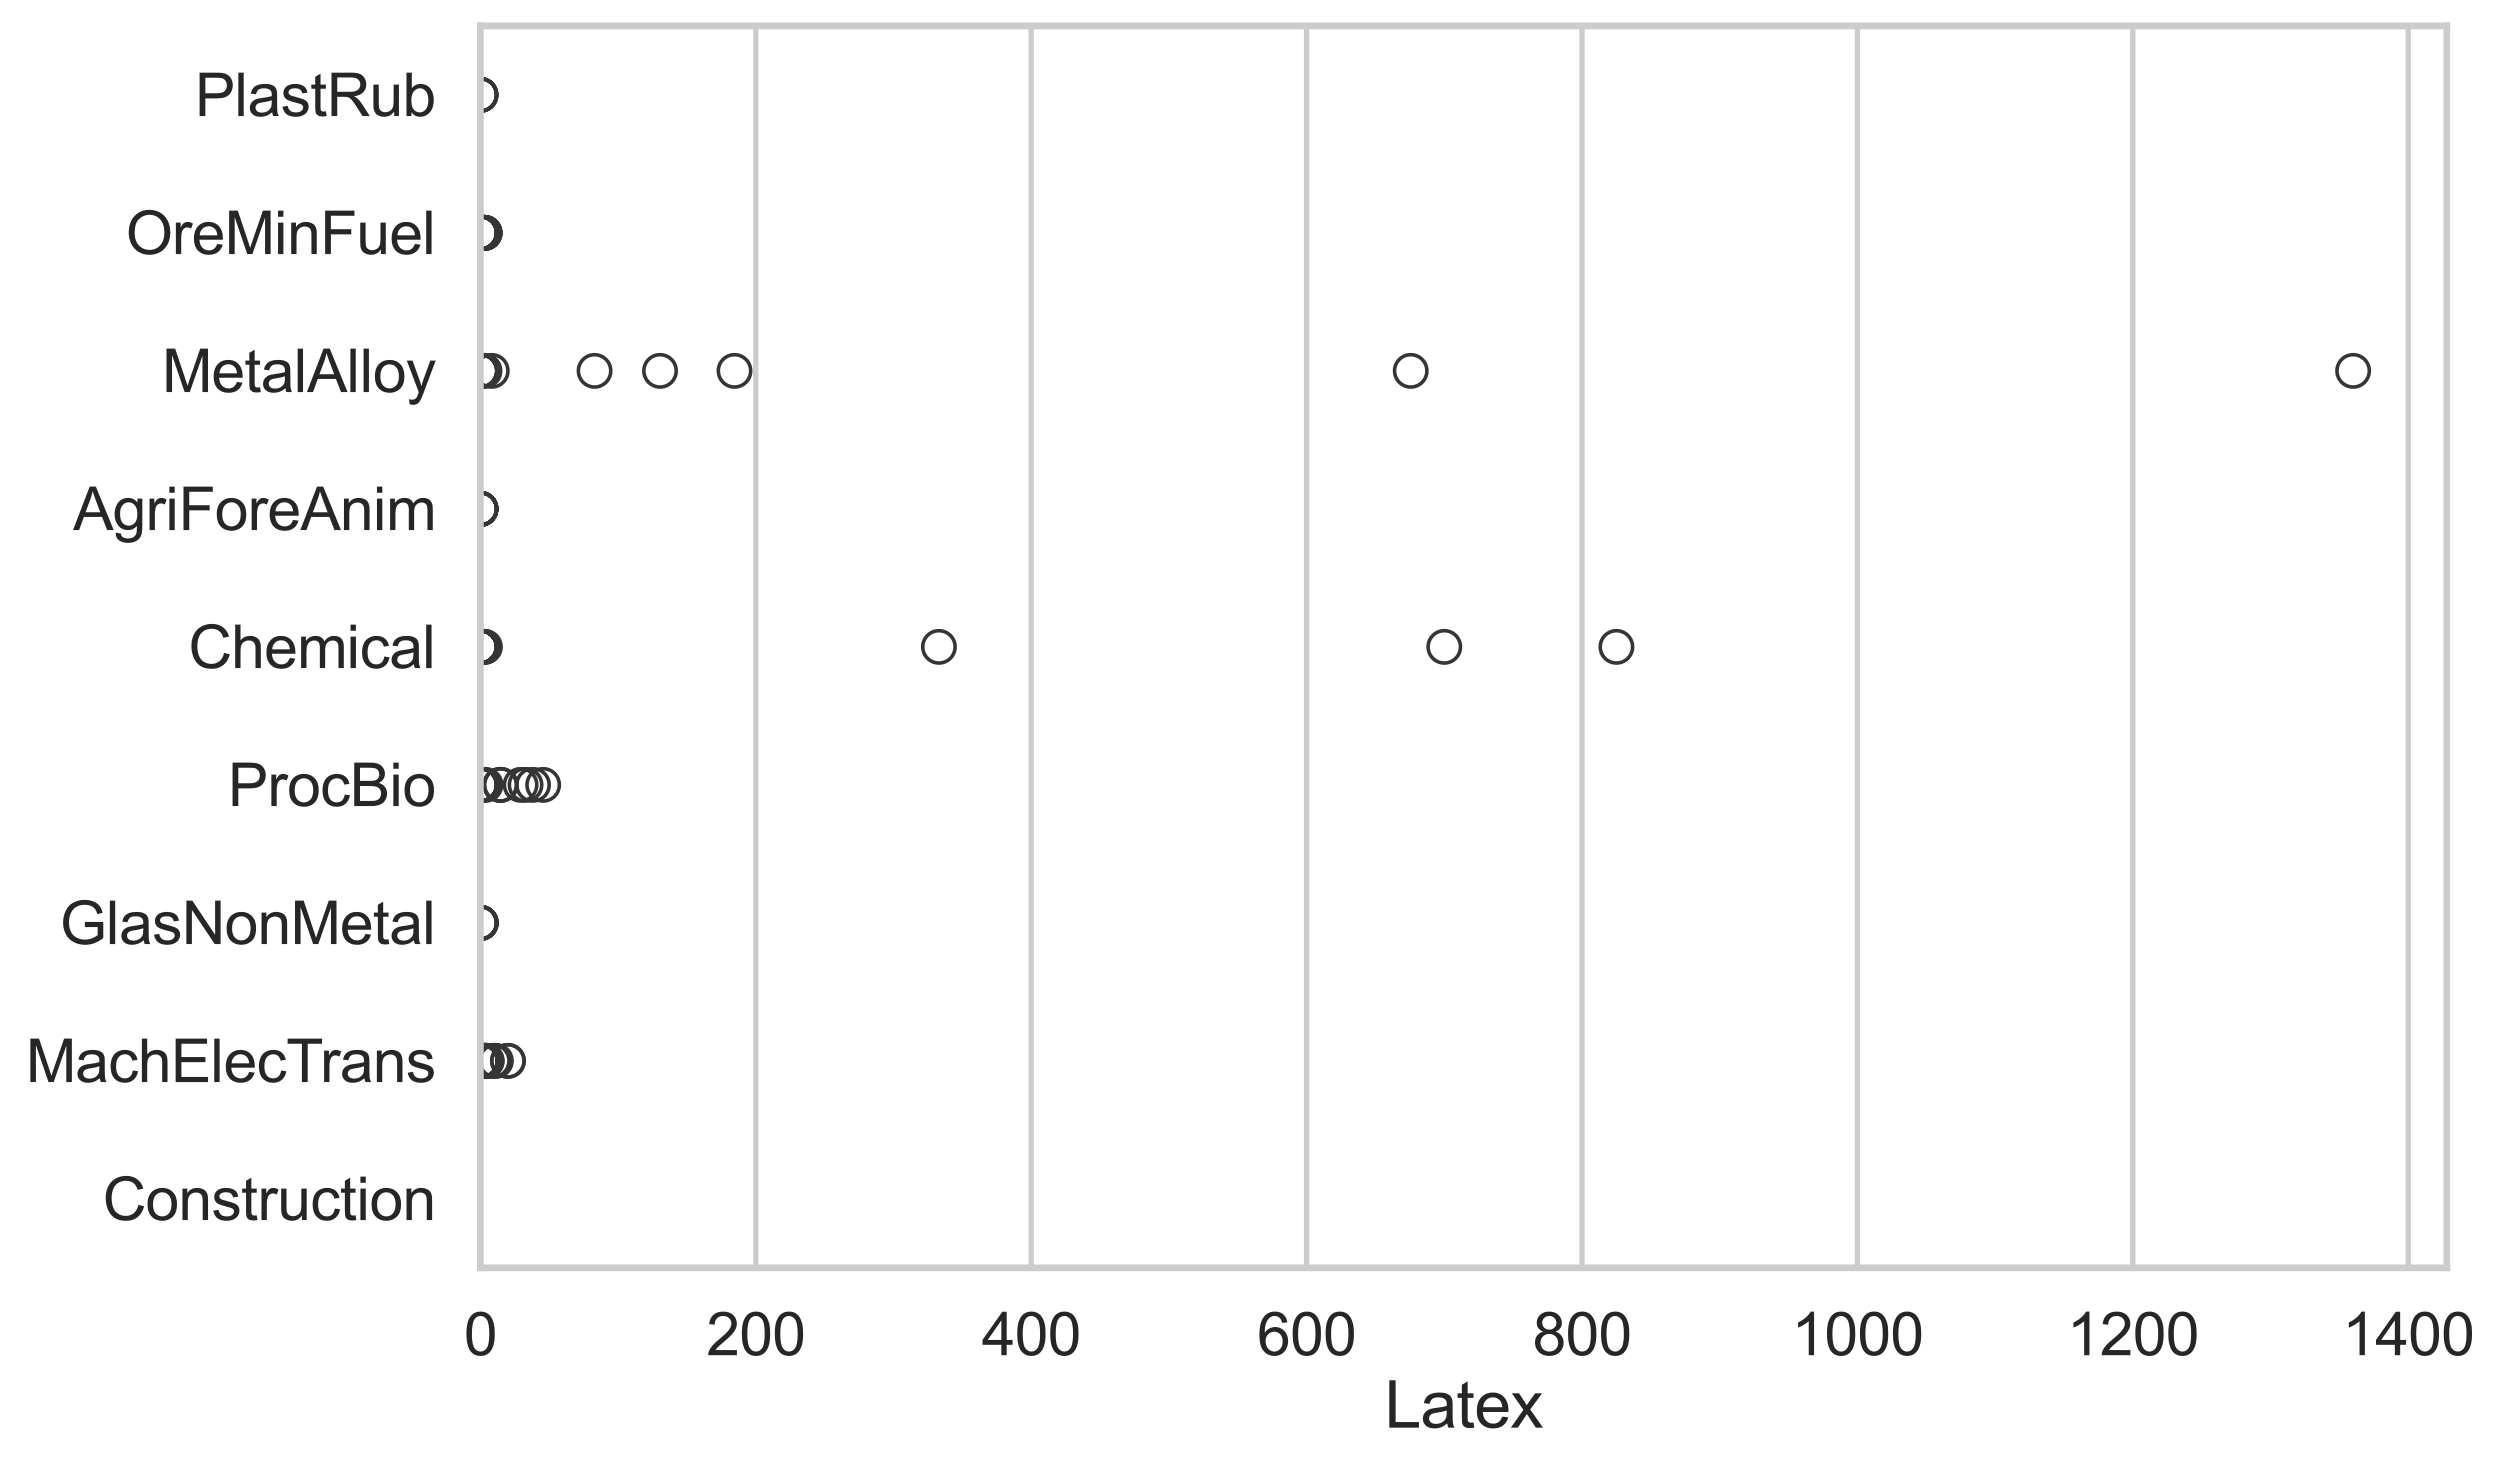 <?xml version="1.0" encoding="utf-8" standalone="no"?>
<!DOCTYPE svg PUBLIC "-//W3C//DTD SVG 1.1//EN"
  "http://www.w3.org/Graphics/SVG/1.1/DTD/svg11.dtd">
<svg xmlns:xlink="http://www.w3.org/1999/xlink" width="695.779pt" height="408.111pt" viewBox="0 0 695.779 408.111" xmlns="http://www.w3.org/2000/svg" version="1.1">
 <defs>
  <style type="text/css">*{stroke-linejoin: round; stroke-linecap: butt}</style>
 </defs>
 <g id="figure_1">
  <g id="patch_1">
   <path d="M 0 408.111 
L 695.779 408.111 
L 695.779 0 
L 0 0 
z
" style="fill: #ffffff"/>
  </g>
  <g id="axes_1">
   <g id="patch_2">
    <path d="M 133.697 352.86 
L 680.966 352.86 
L 680.966 7.2 
L 133.697 7.2 
z
" style="fill: #ffffff"/>
   </g>
   <g id="matplotlib.axis_1">
    <g id="xtick_1">
     <g id="line2d_1">
      <path d="M 133.697 352.86 
L 133.697 7.2 
" clip-path="url(#pb5e78b8612)" style="fill: none; stroke: #cccccc; stroke-width: 1.5; stroke-linecap: round"/>
     </g>
     <g id="text_1">
      <!-- 0 -->
      <g style="fill: #262626" transform="translate(129.109 377.17) scale(0.165 -0.165)">
       <defs>
        <path id="ArialMT-30" d="M 266 2259 
Q 266 3072 433 3567 
Q 600 4063 929 4331 
Q 1259 4600 1759 4600 
Q 2128 4600 2406 4451 
Q 2684 4303 2865 4023 
Q 3047 3744 3150 3342 
Q 3253 2941 3253 2259 
Q 3253 1453 3087 958 
Q 2922 463 2592 192 
Q 2263 -78 1759 -78 
Q 1097 -78 719 397 
Q 266 969 266 2259 
z
M 844 2259 
Q 844 1131 1108 757 
Q 1372 384 1759 384 
Q 2147 384 2411 759 
Q 2675 1134 2675 2259 
Q 2675 3391 2411 3762 
Q 2147 4134 1753 4134 
Q 1366 4134 1134 3806 
Q 844 3388 844 2259 
z
" transform="scale(0.016)"/>
       </defs>
       <use xlink:href="#ArialMT-30"/>
      </g>
     </g>
    </g>
    <g id="xtick_2">
     <g id="line2d_2">
      <path d="M 210.344 352.86 
L 210.344 7.2 
" clip-path="url(#pb5e78b8612)" style="fill: none; stroke: #cccccc; stroke-width: 1.5; stroke-linecap: round"/>
     </g>
     <g id="text_2">
      <!-- 200 -->
      <g style="fill: #262626" transform="translate(196.581 377.17) scale(0.165 -0.165)">
       <defs>
        <path id="ArialMT-32" d="M 3222 541 
L 3222 0 
L 194 0 
Q 188 203 259 391 
Q 375 700 629 1000 
Q 884 1300 1366 1694 
Q 2113 2306 2375 2664 
Q 2638 3022 2638 3341 
Q 2638 3675 2398 3904 
Q 2159 4134 1775 4134 
Q 1369 4134 1125 3890 
Q 881 3647 878 3216 
L 300 3275 
Q 359 3922 746 4261 
Q 1134 4600 1788 4600 
Q 2447 4600 2831 4234 
Q 3216 3869 3216 3328 
Q 3216 3053 3103 2787 
Q 2991 2522 2730 2228 
Q 2469 1934 1863 1422 
Q 1356 997 1212 845 
Q 1069 694 975 541 
L 3222 541 
z
" transform="scale(0.016)"/>
       </defs>
       <use xlink:href="#ArialMT-32"/>
       <use xlink:href="#ArialMT-30" transform="translate(55.615 0)"/>
       <use xlink:href="#ArialMT-30" transform="translate(111.23 0)"/>
      </g>
     </g>
    </g>
    <g id="xtick_3">
     <g id="line2d_3">
      <path d="M 286.991 352.86 
L 286.991 7.2 
" clip-path="url(#pb5e78b8612)" style="fill: none; stroke: #cccccc; stroke-width: 1.5; stroke-linecap: round"/>
     </g>
     <g id="text_3">
      <!-- 400 -->
      <g style="fill: #262626" transform="translate(273.228 377.17) scale(0.165 -0.165)">
       <defs>
        <path id="ArialMT-34" d="M 2069 0 
L 2069 1097 
L 81 1097 
L 81 1613 
L 2172 4581 
L 2631 4581 
L 2631 1613 
L 3250 1613 
L 3250 1097 
L 2631 1097 
L 2631 0 
L 2069 0 
z
M 2069 1613 
L 2069 3678 
L 634 1613 
L 2069 1613 
z
" transform="scale(0.016)"/>
       </defs>
       <use xlink:href="#ArialMT-34"/>
       <use xlink:href="#ArialMT-30" transform="translate(55.615 0)"/>
       <use xlink:href="#ArialMT-30" transform="translate(111.23 0)"/>
      </g>
     </g>
    </g>
    <g id="xtick_4">
     <g id="line2d_4">
      <path d="M 363.639 352.86 
L 363.639 7.2 
" clip-path="url(#pb5e78b8612)" style="fill: none; stroke: #cccccc; stroke-width: 1.5; stroke-linecap: round"/>
     </g>
     <g id="text_4">
      <!-- 600 -->
      <g style="fill: #262626" transform="translate(349.875 377.17) scale(0.165 -0.165)">
       <defs>
        <path id="ArialMT-36" d="M 3184 3459 
L 2625 3416 
Q 2550 3747 2413 3897 
Q 2184 4138 1850 4138 
Q 1581 4138 1378 3988 
Q 1113 3794 959 3422 
Q 806 3050 800 2363 
Q 1003 2672 1297 2822 
Q 1591 2972 1913 2972 
Q 2475 2972 2870 2558 
Q 3266 2144 3266 1488 
Q 3266 1056 3080 686 
Q 2894 316 2569 119 
Q 2244 -78 1831 -78 
Q 1128 -78 684 439 
Q 241 956 241 2144 
Q 241 3472 731 4075 
Q 1159 4600 1884 4600 
Q 2425 4600 2770 4297 
Q 3116 3994 3184 3459 
z
M 888 1484 
Q 888 1194 1011 928 
Q 1134 663 1356 523 
Q 1578 384 1822 384 
Q 2178 384 2434 671 
Q 2691 959 2691 1453 
Q 2691 1928 2437 2201 
Q 2184 2475 1800 2475 
Q 1419 2475 1153 2201 
Q 888 1928 888 1484 
z
" transform="scale(0.016)"/>
       </defs>
       <use xlink:href="#ArialMT-36"/>
       <use xlink:href="#ArialMT-30" transform="translate(55.615 0)"/>
       <use xlink:href="#ArialMT-30" transform="translate(111.23 0)"/>
      </g>
     </g>
    </g>
    <g id="xtick_5">
     <g id="line2d_5">
      <path d="M 440.286 352.86 
L 440.286 7.2 
" clip-path="url(#pb5e78b8612)" style="fill: none; stroke: #cccccc; stroke-width: 1.5; stroke-linecap: round"/>
     </g>
     <g id="text_5">
      <!-- 800 -->
      <g style="fill: #262626" transform="translate(426.523 377.17) scale(0.165 -0.165)">
       <defs>
        <path id="ArialMT-38" d="M 1131 2484 
Q 781 2613 612 2850 
Q 444 3088 444 3419 
Q 444 3919 803 4259 
Q 1163 4600 1759 4600 
Q 2359 4600 2725 4251 
Q 3091 3903 3091 3403 
Q 3091 3084 2923 2848 
Q 2756 2613 2416 2484 
Q 2838 2347 3058 2040 
Q 3278 1734 3278 1309 
Q 3278 722 2862 322 
Q 2447 -78 1769 -78 
Q 1091 -78 675 323 
Q 259 725 259 1325 
Q 259 1772 486 2073 
Q 713 2375 1131 2484 
z
M 1019 3438 
Q 1019 3113 1228 2906 
Q 1438 2700 1772 2700 
Q 2097 2700 2305 2904 
Q 2513 3109 2513 3406 
Q 2513 3716 2298 3927 
Q 2084 4138 1766 4138 
Q 1444 4138 1231 3931 
Q 1019 3725 1019 3438 
z
M 838 1322 
Q 838 1081 952 856 
Q 1066 631 1291 507 
Q 1516 384 1775 384 
Q 2178 384 2440 643 
Q 2703 903 2703 1303 
Q 2703 1709 2433 1975 
Q 2163 2241 1756 2241 
Q 1359 2241 1098 1978 
Q 838 1716 838 1322 
z
" transform="scale(0.016)"/>
       </defs>
       <use xlink:href="#ArialMT-38"/>
       <use xlink:href="#ArialMT-30" transform="translate(55.615 0)"/>
       <use xlink:href="#ArialMT-30" transform="translate(111.23 0)"/>
      </g>
     </g>
    </g>
    <g id="xtick_6">
     <g id="line2d_6">
      <path d="M 516.933 352.86 
L 516.933 7.2 
" clip-path="url(#pb5e78b8612)" style="fill: none; stroke: #cccccc; stroke-width: 1.5; stroke-linecap: round"/>
     </g>
     <g id="text_6">
      <!-- 1000 -->
      <g style="fill: #262626" transform="translate(498.582 377.17) scale(0.165 -0.165)">
       <defs>
        <path id="ArialMT-31" d="M 2384 0 
L 1822 0 
L 1822 3584 
Q 1619 3391 1289 3197 
Q 959 3003 697 2906 
L 697 3450 
Q 1169 3672 1522 3987 
Q 1875 4303 2022 4600 
L 2384 4600 
L 2384 0 
z
" transform="scale(0.016)"/>
       </defs>
       <use xlink:href="#ArialMT-31"/>
       <use xlink:href="#ArialMT-30" transform="translate(55.615 0)"/>
       <use xlink:href="#ArialMT-30" transform="translate(111.23 0)"/>
       <use xlink:href="#ArialMT-30" transform="translate(166.846 0)"/>
      </g>
     </g>
    </g>
    <g id="xtick_7">
     <g id="line2d_7">
      <path d="M 593.58 352.86 
L 593.58 7.2 
" clip-path="url(#pb5e78b8612)" style="fill: none; stroke: #cccccc; stroke-width: 1.5; stroke-linecap: round"/>
     </g>
     <g id="text_7">
      <!-- 1200 -->
      <g style="fill: #262626" transform="translate(575.229 377.17) scale(0.165 -0.165)">
       <use xlink:href="#ArialMT-31"/>
       <use xlink:href="#ArialMT-32" transform="translate(55.615 0)"/>
       <use xlink:href="#ArialMT-30" transform="translate(111.23 0)"/>
       <use xlink:href="#ArialMT-30" transform="translate(166.846 0)"/>
      </g>
     </g>
    </g>
    <g id="xtick_8">
     <g id="line2d_8">
      <path d="M 670.228 352.86 
L 670.228 7.2 
" clip-path="url(#pb5e78b8612)" style="fill: none; stroke: #cccccc; stroke-width: 1.5; stroke-linecap: round"/>
     </g>
     <g id="text_8">
      <!-- 1400 -->
      <g style="fill: #262626" transform="translate(651.876 377.17) scale(0.165 -0.165)">
       <use xlink:href="#ArialMT-31"/>
       <use xlink:href="#ArialMT-34" transform="translate(55.615 0)"/>
       <use xlink:href="#ArialMT-30" transform="translate(111.23 0)"/>
       <use xlink:href="#ArialMT-30" transform="translate(166.846 0)"/>
      </g>
     </g>
    </g>
    <g id="text_9">
     <!-- Latex -->
     <g style="fill: #262626" transform="translate(385.317 397.334) scale(0.18 -0.18)">
      <defs>
       <path id="ArialMT-4c" d="M 469 0 
L 469 4581 
L 1075 4581 
L 1075 541 
L 3331 541 
L 3331 0 
L 469 0 
z
" transform="scale(0.016)"/>
       <path id="ArialMT-61" d="M 2588 409 
Q 2275 144 1986 34 
Q 1697 -75 1366 -75 
Q 819 -75 525 192 
Q 231 459 231 875 
Q 231 1119 342 1320 
Q 453 1522 633 1644 
Q 813 1766 1038 1828 
Q 1203 1872 1538 1913 
Q 2219 1994 2541 2106 
Q 2544 2222 2544 2253 
Q 2544 2597 2384 2738 
Q 2169 2928 1744 2928 
Q 1347 2928 1158 2789 
Q 969 2650 878 2297 
L 328 2372 
Q 403 2725 575 2942 
Q 747 3159 1072 3276 
Q 1397 3394 1825 3394 
Q 2250 3394 2515 3294 
Q 2781 3194 2906 3042 
Q 3031 2891 3081 2659 
Q 3109 2516 3109 2141 
L 3109 1391 
Q 3109 606 3145 398 
Q 3181 191 3288 0 
L 2700 0 
Q 2613 175 2588 409 
z
M 2541 1666 
Q 2234 1541 1622 1453 
Q 1275 1403 1131 1340 
Q 988 1278 909 1158 
Q 831 1038 831 891 
Q 831 666 1001 516 
Q 1172 366 1500 366 
Q 1825 366 2078 508 
Q 2331 650 2450 897 
Q 2541 1088 2541 1459 
L 2541 1666 
z
" transform="scale(0.016)"/>
       <path id="ArialMT-74" d="M 1650 503 
L 1731 6 
Q 1494 -44 1306 -44 
Q 1000 -44 831 53 
Q 663 150 594 308 
Q 525 466 525 972 
L 525 2881 
L 113 2881 
L 113 3319 
L 525 3319 
L 525 4141 
L 1084 4478 
L 1084 3319 
L 1650 3319 
L 1650 2881 
L 1084 2881 
L 1084 941 
Q 1084 700 1114 631 
Q 1144 563 1211 522 
Q 1278 481 1403 481 
Q 1497 481 1650 503 
z
" transform="scale(0.016)"/>
       <path id="ArialMT-65" d="M 2694 1069 
L 3275 997 
Q 3138 488 2766 206 
Q 2394 -75 1816 -75 
Q 1088 -75 661 373 
Q 234 822 234 1631 
Q 234 2469 665 2931 
Q 1097 3394 1784 3394 
Q 2450 3394 2872 2941 
Q 3294 2488 3294 1666 
Q 3294 1616 3291 1516 
L 816 1516 
Q 847 969 1125 678 
Q 1403 388 1819 388 
Q 2128 388 2347 550 
Q 2566 713 2694 1069 
z
M 847 1978 
L 2700 1978 
Q 2663 2397 2488 2606 
Q 2219 2931 1791 2931 
Q 1403 2931 1139 2672 
Q 875 2413 847 1978 
z
" transform="scale(0.016)"/>
       <path id="ArialMT-78" d="M 47 0 
L 1259 1725 
L 138 3319 
L 841 3319 
L 1350 2541 
Q 1494 2319 1581 2169 
Q 1719 2375 1834 2534 
L 2394 3319 
L 3066 3319 
L 1919 1756 
L 3153 0 
L 2463 0 
L 1781 1031 
L 1600 1309 
L 728 0 
L 47 0 
z
" transform="scale(0.016)"/>
      </defs>
      <use xlink:href="#ArialMT-4c"/>
      <use xlink:href="#ArialMT-61" transform="translate(55.615 0)"/>
      <use xlink:href="#ArialMT-74" transform="translate(111.23 0)"/>
      <use xlink:href="#ArialMT-65" transform="translate(139.014 0)"/>
      <use xlink:href="#ArialMT-78" transform="translate(194.629 0)"/>
     </g>
    </g>
   </g>
   <g id="matplotlib.axis_2">
    <g id="ytick_1">
     <g id="text_10">
      <!-- PlastRub -->
      <g style="fill: #262626" transform="translate(54.248 32.309) scale(0.165 -0.165)">
       <defs>
        <path id="ArialMT-50" d="M 494 0 
L 494 4581 
L 2222 4581 
Q 2678 4581 2919 4538 
Q 3256 4481 3484 4323 
Q 3713 4166 3852 3881 
Q 3991 3597 3991 3256 
Q 3991 2672 3619 2267 
Q 3247 1863 2275 1863 
L 1100 1863 
L 1100 0 
L 494 0 
z
M 1100 2403 
L 2284 2403 
Q 2872 2403 3119 2622 
Q 3366 2841 3366 3238 
Q 3366 3525 3220 3729 
Q 3075 3934 2838 4000 
Q 2684 4041 2272 4041 
L 1100 4041 
L 1100 2403 
z
" transform="scale(0.016)"/>
        <path id="ArialMT-6c" d="M 409 0 
L 409 4581 
L 972 4581 
L 972 0 
L 409 0 
z
" transform="scale(0.016)"/>
        <path id="ArialMT-73" d="M 197 991 
L 753 1078 
Q 800 744 1014 566 
Q 1228 388 1613 388 
Q 2000 388 2187 545 
Q 2375 703 2375 916 
Q 2375 1106 2209 1216 
Q 2094 1291 1634 1406 
Q 1016 1563 777 1677 
Q 538 1791 414 1992 
Q 291 2194 291 2438 
Q 291 2659 392 2848 
Q 494 3038 669 3163 
Q 800 3259 1026 3326 
Q 1253 3394 1513 3394 
Q 1903 3394 2198 3281 
Q 2494 3169 2634 2976 
Q 2775 2784 2828 2463 
L 2278 2388 
Q 2241 2644 2061 2787 
Q 1881 2931 1553 2931 
Q 1166 2931 1000 2803 
Q 834 2675 834 2503 
Q 834 2394 903 2306 
Q 972 2216 1119 2156 
Q 1203 2125 1616 2013 
Q 2213 1853 2448 1751 
Q 2684 1650 2818 1456 
Q 2953 1263 2953 975 
Q 2953 694 2789 445 
Q 2625 197 2315 61 
Q 2006 -75 1616 -75 
Q 969 -75 630 194 
Q 291 463 197 991 
z
" transform="scale(0.016)"/>
        <path id="ArialMT-52" d="M 503 0 
L 503 4581 
L 2534 4581 
Q 3147 4581 3465 4457 
Q 3784 4334 3975 4021 
Q 4166 3709 4166 3331 
Q 4166 2844 3850 2509 
Q 3534 2175 2875 2084 
Q 3116 1969 3241 1856 
Q 3506 1613 3744 1247 
L 4541 0 
L 3778 0 
L 3172 953 
Q 2906 1366 2734 1584 
Q 2563 1803 2427 1890 
Q 2291 1978 2150 2013 
Q 2047 2034 1813 2034 
L 1109 2034 
L 1109 0 
L 503 0 
z
M 1109 2559 
L 2413 2559 
Q 2828 2559 3062 2645 
Q 3297 2731 3419 2920 
Q 3541 3109 3541 3331 
Q 3541 3656 3305 3865 
Q 3069 4075 2559 4075 
L 1109 4075 
L 1109 2559 
z
" transform="scale(0.016)"/>
        <path id="ArialMT-75" d="M 2597 0 
L 2597 488 
Q 2209 -75 1544 -75 
Q 1250 -75 995 37 
Q 741 150 617 320 
Q 494 491 444 738 
Q 409 903 409 1263 
L 409 3319 
L 972 3319 
L 972 1478 
Q 972 1038 1006 884 
Q 1059 663 1231 536 
Q 1403 409 1656 409 
Q 1909 409 2131 539 
Q 2353 669 2445 892 
Q 2538 1116 2538 1541 
L 2538 3319 
L 3100 3319 
L 3100 0 
L 2597 0 
z
" transform="scale(0.016)"/>
        <path id="ArialMT-62" d="M 941 0 
L 419 0 
L 419 4581 
L 981 4581 
L 981 2947 
Q 1338 3394 1891 3394 
Q 2197 3394 2470 3270 
Q 2744 3147 2920 2923 
Q 3097 2700 3197 2384 
Q 3297 2069 3297 1709 
Q 3297 856 2875 390 
Q 2453 -75 1863 -75 
Q 1275 -75 941 416 
L 941 0 
z
M 934 1684 
Q 934 1088 1097 822 
Q 1363 388 1816 388 
Q 2184 388 2453 708 
Q 2722 1028 2722 1663 
Q 2722 2313 2464 2622 
Q 2206 2931 1841 2931 
Q 1472 2931 1203 2611 
Q 934 2291 934 1684 
z
" transform="scale(0.016)"/>
       </defs>
       <use xlink:href="#ArialMT-50"/>
       <use xlink:href="#ArialMT-6c" transform="translate(66.699 0)"/>
       <use xlink:href="#ArialMT-61" transform="translate(88.916 0)"/>
       <use xlink:href="#ArialMT-73" transform="translate(144.531 0)"/>
       <use xlink:href="#ArialMT-74" transform="translate(194.531 0)"/>
       <use xlink:href="#ArialMT-52" transform="translate(222.314 0)"/>
       <use xlink:href="#ArialMT-75" transform="translate(294.531 0)"/>
       <use xlink:href="#ArialMT-62" transform="translate(350.146 0)"/>
      </g>
     </g>
    </g>
    <g id="ytick_2">
     <g id="text_11">
      <!-- OreMinFuel -->
      <g style="fill: #262626" transform="translate(35.013 70.715) scale(0.165 -0.165)">
       <defs>
        <path id="ArialMT-4f" d="M 309 2231 
Q 309 3372 921 4017 
Q 1534 4663 2503 4663 
Q 3138 4663 3647 4359 
Q 4156 4056 4423 3514 
Q 4691 2972 4691 2284 
Q 4691 1588 4409 1038 
Q 4128 488 3612 205 
Q 3097 -78 2500 -78 
Q 1853 -78 1343 234 
Q 834 547 571 1087 
Q 309 1628 309 2231 
z
M 934 2222 
Q 934 1394 1379 917 
Q 1825 441 2497 441 
Q 3181 441 3623 922 
Q 4066 1403 4066 2288 
Q 4066 2847 3877 3264 
Q 3688 3681 3323 3911 
Q 2959 4141 2506 4141 
Q 1863 4141 1398 3698 
Q 934 3256 934 2222 
z
" transform="scale(0.016)"/>
        <path id="ArialMT-72" d="M 416 0 
L 416 3319 
L 922 3319 
L 922 2816 
Q 1116 3169 1280 3281 
Q 1444 3394 1641 3394 
Q 1925 3394 2219 3213 
L 2025 2691 
Q 1819 2813 1613 2813 
Q 1428 2813 1281 2702 
Q 1134 2591 1072 2394 
Q 978 2094 978 1738 
L 978 0 
L 416 0 
z
" transform="scale(0.016)"/>
        <path id="ArialMT-4d" d="M 475 0 
L 475 4581 
L 1388 4581 
L 2472 1338 
Q 2622 884 2691 659 
Q 2769 909 2934 1394 
L 4031 4581 
L 4847 4581 
L 4847 0 
L 4263 0 
L 4263 3834 
L 2931 0 
L 2384 0 
L 1059 3900 
L 1059 0 
L 475 0 
z
" transform="scale(0.016)"/>
        <path id="ArialMT-69" d="M 425 3934 
L 425 4581 
L 988 4581 
L 988 3934 
L 425 3934 
z
M 425 0 
L 425 3319 
L 988 3319 
L 988 0 
L 425 0 
z
" transform="scale(0.016)"/>
        <path id="ArialMT-6e" d="M 422 0 
L 422 3319 
L 928 3319 
L 928 2847 
Q 1294 3394 1984 3394 
Q 2284 3394 2536 3286 
Q 2788 3178 2913 3003 
Q 3038 2828 3088 2588 
Q 3119 2431 3119 2041 
L 3119 0 
L 2556 0 
L 2556 2019 
Q 2556 2363 2490 2533 
Q 2425 2703 2258 2804 
Q 2091 2906 1866 2906 
Q 1506 2906 1245 2678 
Q 984 2450 984 1813 
L 984 0 
L 422 0 
z
" transform="scale(0.016)"/>
        <path id="ArialMT-46" d="M 525 0 
L 525 4581 
L 3616 4581 
L 3616 4041 
L 1131 4041 
L 1131 2622 
L 3281 2622 
L 3281 2081 
L 1131 2081 
L 1131 0 
L 525 0 
z
" transform="scale(0.016)"/>
       </defs>
       <use xlink:href="#ArialMT-4f"/>
       <use xlink:href="#ArialMT-72" transform="translate(77.783 0)"/>
       <use xlink:href="#ArialMT-65" transform="translate(111.084 0)"/>
       <use xlink:href="#ArialMT-4d" transform="translate(166.699 0)"/>
       <use xlink:href="#ArialMT-69" transform="translate(250 0)"/>
       <use xlink:href="#ArialMT-6e" transform="translate(272.217 0)"/>
       <use xlink:href="#ArialMT-46" transform="translate(327.832 0)"/>
       <use xlink:href="#ArialMT-75" transform="translate(388.916 0)"/>
       <use xlink:href="#ArialMT-65" transform="translate(444.531 0)"/>
       <use xlink:href="#ArialMT-6c" transform="translate(500.146 0)"/>
      </g>
     </g>
    </g>
    <g id="ytick_3">
     <g id="text_12">
      <!-- MetalAlloy -->
      <g style="fill: #262626" transform="translate(45.088 109.122) scale(0.165 -0.165)">
       <defs>
        <path id="ArialMT-41" d="M -9 0 
L 1750 4581 
L 2403 4581 
L 4278 0 
L 3588 0 
L 3053 1388 
L 1138 1388 
L 634 0 
L -9 0 
z
M 1313 1881 
L 2866 1881 
L 2388 3150 
Q 2169 3728 2063 4100 
Q 1975 3659 1816 3225 
L 1313 1881 
z
" transform="scale(0.016)"/>
        <path id="ArialMT-6f" d="M 213 1659 
Q 213 2581 725 3025 
Q 1153 3394 1769 3394 
Q 2453 3394 2887 2945 
Q 3322 2497 3322 1706 
Q 3322 1066 3130 698 
Q 2938 331 2570 128 
Q 2203 -75 1769 -75 
Q 1072 -75 642 372 
Q 213 819 213 1659 
z
M 791 1659 
Q 791 1022 1069 705 
Q 1347 388 1769 388 
Q 2188 388 2466 706 
Q 2744 1025 2744 1678 
Q 2744 2294 2464 2611 
Q 2184 2928 1769 2928 
Q 1347 2928 1069 2612 
Q 791 2297 791 1659 
z
" transform="scale(0.016)"/>
        <path id="ArialMT-79" d="M 397 -1278 
L 334 -750 
Q 519 -800 656 -800 
Q 844 -800 956 -737 
Q 1069 -675 1141 -563 
Q 1194 -478 1313 -144 
Q 1328 -97 1363 -6 
L 103 3319 
L 709 3319 
L 1400 1397 
Q 1534 1031 1641 628 
Q 1738 1016 1872 1384 
L 2581 3319 
L 3144 3319 
L 1881 -56 
Q 1678 -603 1566 -809 
Q 1416 -1088 1222 -1217 
Q 1028 -1347 759 -1347 
Q 597 -1347 397 -1278 
z
" transform="scale(0.016)"/>
       </defs>
       <use xlink:href="#ArialMT-4d"/>
       <use xlink:href="#ArialMT-65" transform="translate(83.301 0)"/>
       <use xlink:href="#ArialMT-74" transform="translate(138.916 0)"/>
       <use xlink:href="#ArialMT-61" transform="translate(166.699 0)"/>
       <use xlink:href="#ArialMT-6c" transform="translate(222.314 0)"/>
       <use xlink:href="#ArialMT-41" transform="translate(244.531 0)"/>
       <use xlink:href="#ArialMT-6c" transform="translate(311.23 0)"/>
       <use xlink:href="#ArialMT-6c" transform="translate(333.447 0)"/>
       <use xlink:href="#ArialMT-6f" transform="translate(355.664 0)"/>
       <use xlink:href="#ArialMT-79" transform="translate(411.279 0)"/>
      </g>
     </g>
    </g>
    <g id="ytick_4">
     <g id="text_13">
      <!-- AgriForeAnim -->
      <g style="fill: #262626" transform="translate(20.341 147.529) scale(0.165 -0.165)">
       <defs>
        <path id="ArialMT-67" d="M 319 -275 
L 866 -356 
Q 900 -609 1056 -725 
Q 1266 -881 1628 -881 
Q 2019 -881 2231 -725 
Q 2444 -569 2519 -288 
Q 2563 -116 2559 434 
Q 2191 0 1641 0 
Q 956 0 581 494 
Q 206 988 206 1678 
Q 206 2153 378 2554 
Q 550 2956 876 3175 
Q 1203 3394 1644 3394 
Q 2231 3394 2613 2919 
L 2613 3319 
L 3131 3319 
L 3131 450 
Q 3131 -325 2973 -648 
Q 2816 -972 2473 -1159 
Q 2131 -1347 1631 -1347 
Q 1038 -1347 672 -1080 
Q 306 -813 319 -275 
z
M 784 1719 
Q 784 1066 1043 766 
Q 1303 466 1694 466 
Q 2081 466 2343 764 
Q 2606 1063 2606 1700 
Q 2606 2309 2336 2618 
Q 2066 2928 1684 2928 
Q 1309 2928 1046 2623 
Q 784 2319 784 1719 
z
" transform="scale(0.016)"/>
        <path id="ArialMT-6d" d="M 422 0 
L 422 3319 
L 925 3319 
L 925 2853 
Q 1081 3097 1340 3245 
Q 1600 3394 1931 3394 
Q 2300 3394 2536 3241 
Q 2772 3088 2869 2813 
Q 3263 3394 3894 3394 
Q 4388 3394 4653 3120 
Q 4919 2847 4919 2278 
L 4919 0 
L 4359 0 
L 4359 2091 
Q 4359 2428 4304 2576 
Q 4250 2725 4106 2815 
Q 3963 2906 3769 2906 
Q 3419 2906 3187 2673 
Q 2956 2441 2956 1928 
L 2956 0 
L 2394 0 
L 2394 2156 
Q 2394 2531 2256 2718 
Q 2119 2906 1806 2906 
Q 1569 2906 1367 2781 
Q 1166 2656 1075 2415 
Q 984 2175 984 1722 
L 984 0 
L 422 0 
z
" transform="scale(0.016)"/>
       </defs>
       <use xlink:href="#ArialMT-41"/>
       <use xlink:href="#ArialMT-67" transform="translate(66.699 0)"/>
       <use xlink:href="#ArialMT-72" transform="translate(122.314 0)"/>
       <use xlink:href="#ArialMT-69" transform="translate(155.615 0)"/>
       <use xlink:href="#ArialMT-46" transform="translate(177.832 0)"/>
       <use xlink:href="#ArialMT-6f" transform="translate(238.916 0)"/>
       <use xlink:href="#ArialMT-72" transform="translate(294.531 0)"/>
       <use xlink:href="#ArialMT-65" transform="translate(327.832 0)"/>
       <use xlink:href="#ArialMT-41" transform="translate(383.447 0)"/>
       <use xlink:href="#ArialMT-6e" transform="translate(450.146 0)"/>
       <use xlink:href="#ArialMT-69" transform="translate(505.762 0)"/>
       <use xlink:href="#ArialMT-6d" transform="translate(527.979 0)"/>
      </g>
     </g>
    </g>
    <g id="ytick_5">
     <g id="text_14">
      <!-- Chemical -->
      <g style="fill: #262626" transform="translate(52.428 185.935) scale(0.165 -0.165)">
       <defs>
        <path id="ArialMT-43" d="M 3763 1606 
L 4369 1453 
Q 4178 706 3683 314 
Q 3188 -78 2472 -78 
Q 1731 -78 1267 223 
Q 803 525 561 1097 
Q 319 1669 319 2325 
Q 319 3041 592 3573 
Q 866 4106 1370 4382 
Q 1875 4659 2481 4659 
Q 3169 4659 3637 4309 
Q 4106 3959 4291 3325 
L 3694 3184 
Q 3534 3684 3231 3912 
Q 2928 4141 2469 4141 
Q 1941 4141 1586 3887 
Q 1231 3634 1087 3207 
Q 944 2781 944 2328 
Q 944 1744 1114 1308 
Q 1284 872 1643 656 
Q 2003 441 2422 441 
Q 2931 441 3284 734 
Q 3638 1028 3763 1606 
z
" transform="scale(0.016)"/>
        <path id="ArialMT-68" d="M 422 0 
L 422 4581 
L 984 4581 
L 984 2938 
Q 1378 3394 1978 3394 
Q 2347 3394 2619 3248 
Q 2891 3103 3008 2847 
Q 3125 2591 3125 2103 
L 3125 0 
L 2563 0 
L 2563 2103 
Q 2563 2525 2380 2717 
Q 2197 2909 1863 2909 
Q 1613 2909 1392 2779 
Q 1172 2650 1078 2428 
Q 984 2206 984 1816 
L 984 0 
L 422 0 
z
" transform="scale(0.016)"/>
        <path id="ArialMT-63" d="M 2588 1216 
L 3141 1144 
Q 3050 572 2676 248 
Q 2303 -75 1759 -75 
Q 1078 -75 664 370 
Q 250 816 250 1647 
Q 250 2184 428 2587 
Q 606 2991 970 3192 
Q 1334 3394 1763 3394 
Q 2303 3394 2647 3120 
Q 2991 2847 3088 2344 
L 2541 2259 
Q 2463 2594 2264 2762 
Q 2066 2931 1784 2931 
Q 1359 2931 1093 2626 
Q 828 2322 828 1663 
Q 828 994 1084 691 
Q 1341 388 1753 388 
Q 2084 388 2306 591 
Q 2528 794 2588 1216 
z
" transform="scale(0.016)"/>
       </defs>
       <use xlink:href="#ArialMT-43"/>
       <use xlink:href="#ArialMT-68" transform="translate(72.217 0)"/>
       <use xlink:href="#ArialMT-65" transform="translate(127.832 0)"/>
       <use xlink:href="#ArialMT-6d" transform="translate(183.447 0)"/>
       <use xlink:href="#ArialMT-69" transform="translate(266.748 0)"/>
       <use xlink:href="#ArialMT-63" transform="translate(288.965 0)"/>
       <use xlink:href="#ArialMT-61" transform="translate(338.965 0)"/>
       <use xlink:href="#ArialMT-6c" transform="translate(394.58 0)"/>
      </g>
     </g>
    </g>
    <g id="ytick_6">
     <g id="text_15">
      <!-- ProcBio -->
      <g style="fill: #262626" transform="translate(63.424 224.342) scale(0.165 -0.165)">
       <defs>
        <path id="ArialMT-42" d="M 469 0 
L 469 4581 
L 2188 4581 
Q 2713 4581 3030 4442 
Q 3347 4303 3526 4014 
Q 3706 3725 3706 3409 
Q 3706 3116 3547 2856 
Q 3388 2597 3066 2438 
Q 3481 2316 3704 2022 
Q 3928 1728 3928 1328 
Q 3928 1006 3792 729 
Q 3656 453 3456 303 
Q 3256 153 2954 76 
Q 2653 0 2216 0 
L 469 0 
z
M 1075 2656 
L 2066 2656 
Q 2469 2656 2644 2709 
Q 2875 2778 2992 2937 
Q 3109 3097 3109 3338 
Q 3109 3566 3000 3739 
Q 2891 3913 2687 3977 
Q 2484 4041 1991 4041 
L 1075 4041 
L 1075 2656 
z
M 1075 541 
L 2216 541 
Q 2509 541 2628 563 
Q 2838 600 2978 687 
Q 3119 775 3209 942 
Q 3300 1109 3300 1328 
Q 3300 1584 3169 1773 
Q 3038 1963 2805 2039 
Q 2572 2116 2134 2116 
L 1075 2116 
L 1075 541 
z
" transform="scale(0.016)"/>
       </defs>
       <use xlink:href="#ArialMT-50"/>
       <use xlink:href="#ArialMT-72" transform="translate(66.699 0)"/>
       <use xlink:href="#ArialMT-6f" transform="translate(100 0)"/>
       <use xlink:href="#ArialMT-63" transform="translate(155.615 0)"/>
       <use xlink:href="#ArialMT-42" transform="translate(205.615 0)"/>
       <use xlink:href="#ArialMT-69" transform="translate(272.314 0)"/>
       <use xlink:href="#ArialMT-6f" transform="translate(294.531 0)"/>
      </g>
     </g>
    </g>
    <g id="ytick_7">
     <g id="text_16">
      <!-- GlasNonMetal -->
      <g style="fill: #262626" transform="translate(16.659 262.749) scale(0.165 -0.165)">
       <defs>
        <path id="ArialMT-47" d="M 2638 1797 
L 2638 2334 
L 4578 2338 
L 4578 638 
Q 4131 281 3656 101 
Q 3181 -78 2681 -78 
Q 2006 -78 1454 211 
Q 903 500 622 1047 
Q 341 1594 341 2269 
Q 341 2938 620 3517 
Q 900 4097 1425 4378 
Q 1950 4659 2634 4659 
Q 3131 4659 3532 4498 
Q 3934 4338 4162 4050 
Q 4391 3763 4509 3300 
L 3963 3150 
Q 3859 3500 3706 3700 
Q 3553 3900 3268 4020 
Q 2984 4141 2638 4141 
Q 2222 4141 1919 4014 
Q 1616 3888 1430 3681 
Q 1244 3475 1141 3228 
Q 966 2803 966 2306 
Q 966 1694 1177 1281 
Q 1388 869 1791 669 
Q 2194 469 2647 469 
Q 3041 469 3416 620 
Q 3791 772 3984 944 
L 3984 1797 
L 2638 1797 
z
" transform="scale(0.016)"/>
        <path id="ArialMT-4e" d="M 488 0 
L 488 4581 
L 1109 4581 
L 3516 984 
L 3516 4581 
L 4097 4581 
L 4097 0 
L 3475 0 
L 1069 3600 
L 1069 0 
L 488 0 
z
" transform="scale(0.016)"/>
       </defs>
       <use xlink:href="#ArialMT-47"/>
       <use xlink:href="#ArialMT-6c" transform="translate(77.783 0)"/>
       <use xlink:href="#ArialMT-61" transform="translate(100 0)"/>
       <use xlink:href="#ArialMT-73" transform="translate(155.615 0)"/>
       <use xlink:href="#ArialMT-4e" transform="translate(205.615 0)"/>
       <use xlink:href="#ArialMT-6f" transform="translate(277.832 0)"/>
       <use xlink:href="#ArialMT-6e" transform="translate(333.447 0)"/>
       <use xlink:href="#ArialMT-4d" transform="translate(389.062 0)"/>
       <use xlink:href="#ArialMT-65" transform="translate(472.363 0)"/>
       <use xlink:href="#ArialMT-74" transform="translate(527.979 0)"/>
       <use xlink:href="#ArialMT-61" transform="translate(555.762 0)"/>
       <use xlink:href="#ArialMT-6c" transform="translate(611.377 0)"/>
      </g>
     </g>
    </g>
    <g id="ytick_8">
     <g id="text_17">
      <!-- MachElecTrans -->
      <g style="fill: #262626" transform="translate(7.2 301.155) scale(0.165 -0.165)">
       <defs>
        <path id="ArialMT-45" d="M 506 0 
L 506 4581 
L 3819 4581 
L 3819 4041 
L 1113 4041 
L 1113 2638 
L 3647 2638 
L 3647 2100 
L 1113 2100 
L 1113 541 
L 3925 541 
L 3925 0 
L 506 0 
z
" transform="scale(0.016)"/>
        <path id="ArialMT-54" d="M 1659 0 
L 1659 4041 
L 150 4041 
L 150 4581 
L 3781 4581 
L 3781 4041 
L 2266 4041 
L 2266 0 
L 1659 0 
z
" transform="scale(0.016)"/>
       </defs>
       <use xlink:href="#ArialMT-4d"/>
       <use xlink:href="#ArialMT-61" transform="translate(83.301 0)"/>
       <use xlink:href="#ArialMT-63" transform="translate(138.916 0)"/>
       <use xlink:href="#ArialMT-68" transform="translate(188.916 0)"/>
       <use xlink:href="#ArialMT-45" transform="translate(244.531 0)"/>
       <use xlink:href="#ArialMT-6c" transform="translate(311.23 0)"/>
       <use xlink:href="#ArialMT-65" transform="translate(333.447 0)"/>
       <use xlink:href="#ArialMT-63" transform="translate(389.062 0)"/>
       <use xlink:href="#ArialMT-54" transform="translate(439.062 0)"/>
       <use xlink:href="#ArialMT-72" transform="translate(496.396 0)"/>
       <use xlink:href="#ArialMT-61" transform="translate(529.697 0)"/>
       <use xlink:href="#ArialMT-6e" transform="translate(585.312 0)"/>
       <use xlink:href="#ArialMT-73" transform="translate(640.928 0)"/>
      </g>
     </g>
    </g>
    <g id="ytick_9">
     <g id="text_18">
      <!-- Construction -->
      <g style="fill: #262626" transform="translate(28.575 339.562) scale(0.165 -0.165)">
       <use xlink:href="#ArialMT-43"/>
       <use xlink:href="#ArialMT-6f" transform="translate(72.217 0)"/>
       <use xlink:href="#ArialMT-6e" transform="translate(127.832 0)"/>
       <use xlink:href="#ArialMT-73" transform="translate(183.447 0)"/>
       <use xlink:href="#ArialMT-74" transform="translate(233.447 0)"/>
       <use xlink:href="#ArialMT-72" transform="translate(261.23 0)"/>
       <use xlink:href="#ArialMT-75" transform="translate(294.531 0)"/>
       <use xlink:href="#ArialMT-63" transform="translate(350.146 0)"/>
       <use xlink:href="#ArialMT-74" transform="translate(400.146 0)"/>
       <use xlink:href="#ArialMT-69" transform="translate(427.93 0)"/>
       <use xlink:href="#ArialMT-6f" transform="translate(450.146 0)"/>
       <use xlink:href="#ArialMT-6e" transform="translate(505.762 0)"/>
      </g>
     </g>
    </g>
   </g>
   <g id="patch_3">
    <path d="M 133.697 11.041 
L 133.697 41.766 
L 133.698 41.766 
L 133.698 11.041 
L 133.697 11.041 
z
" clip-path="url(#pb5e78b8612)" style="fill: #ca74db; stroke: #353535; stroke-linejoin: miter"/>
   </g>
   <g id="line2d_9">
    <path d="M 133.697 26.403 
L 133.697 26.403 
" clip-path="url(#pb5e78b8612)" style="fill: none; stroke: #353535"/>
   </g>
   <g id="line2d_10">
    <path d="M 133.698 26.403 
L 133.699 26.403 
" clip-path="url(#pb5e78b8612)" style="fill: none; stroke: #353535"/>
   </g>
   <g id="line2d_11">
    <path d="M 133.697 18.722 
L 133.697 34.085 
" clip-path="url(#pb5e78b8612)" style="fill: none; stroke: #353535; stroke-linecap: round"/>
   </g>
   <g id="line2d_12">
    <path d="M 133.699 18.722 
L 133.699 34.085 
" clip-path="url(#pb5e78b8612)" style="fill: none; stroke: #353535; stroke-linecap: round"/>
   </g>
   <g id="line2d_13">
    <defs>
     <path id="ma5b2c5a7f9" d="M 0 4.5 
C 1.193 4.5 2.338 4.026 3.182 3.182 
C 4.026 2.338 4.5 1.193 4.5 0 
C 4.5 -1.193 4.026 -2.338 3.182 -3.182 
C 2.338 -4.026 1.193 -4.5 0 -4.5 
C -1.193 -4.5 -2.338 -4.026 -3.182 -3.182 
C -4.026 -2.338 -4.5 -1.193 -4.5 0 
C -4.5 1.193 -4.026 2.338 -3.182 3.182 
C -2.338 4.026 -1.193 4.5 0 4.5 
z
" style="stroke: #353535"/>
    </defs>
    <g clip-path="url(#pb5e78b8612)">
     <use xlink:href="#ma5b2c5a7f9" x="133.703" y="26.403" style="fill-opacity: 0; stroke: #353535"/>
     <use xlink:href="#ma5b2c5a7f9" x="133.7" y="26.403" style="fill-opacity: 0; stroke: #353535"/>
     <use xlink:href="#ma5b2c5a7f9" x="133.7" y="26.403" style="fill-opacity: 0; stroke: #353535"/>
     <use xlink:href="#ma5b2c5a7f9" x="133.7" y="26.403" style="fill-opacity: 0; stroke: #353535"/>
     <use xlink:href="#ma5b2c5a7f9" x="133.701" y="26.403" style="fill-opacity: 0; stroke: #353535"/>
     <use xlink:href="#ma5b2c5a7f9" x="133.703" y="26.403" style="fill-opacity: 0; stroke: #353535"/>
    </g>
   </g>
   <g id="patch_4">
    <path d="M 133.697 49.447 
L 133.697 80.173 
L 133.698 80.173 
L 133.698 49.447 
L 133.697 49.447 
z
" clip-path="url(#pb5e78b8612)" style="fill: #5ca236; stroke: #353535; stroke-linejoin: miter"/>
   </g>
   <g id="line2d_14">
    <path d="M 133.697 64.81 
L 133.697 64.81 
" clip-path="url(#pb5e78b8612)" style="fill: none; stroke: #353535"/>
   </g>
   <g id="line2d_15">
    <path d="M 133.698 64.81 
L 133.698 64.81 
" clip-path="url(#pb5e78b8612)" style="fill: none; stroke: #353535"/>
   </g>
   <g id="line2d_16">
    <path d="M 133.697 57.129 
L 133.697 72.491 
" clip-path="url(#pb5e78b8612)" style="fill: none; stroke: #353535; stroke-linecap: round"/>
   </g>
   <g id="line2d_17">
    <path d="M 133.698 57.129 
L 133.698 72.491 
" clip-path="url(#pb5e78b8612)" style="fill: none; stroke: #353535; stroke-linecap: round"/>
   </g>
   <g id="line2d_18">
    <g clip-path="url(#pb5e78b8612)">
     <use xlink:href="#ma5b2c5a7f9" x="134.82" y="64.81" style="fill-opacity: 0; stroke: #353535"/>
     <use xlink:href="#ma5b2c5a7f9" x="134.653" y="64.81" style="fill-opacity: 0; stroke: #353535"/>
     <use xlink:href="#ma5b2c5a7f9" x="134.883" y="64.81" style="fill-opacity: 0; stroke: #353535"/>
     <use xlink:href="#ma5b2c5a7f9" x="133.731" y="64.81" style="fill-opacity: 0; stroke: #353535"/>
     <use xlink:href="#ma5b2c5a7f9" x="134.654" y="64.81" style="fill-opacity: 0; stroke: #353535"/>
     <use xlink:href="#ma5b2c5a7f9" x="133.712" y="64.81" style="fill-opacity: 0; stroke: #353535"/>
     <use xlink:href="#ma5b2c5a7f9" x="133.7" y="64.81" style="fill-opacity: 0; stroke: #353535"/>
     <use xlink:href="#ma5b2c5a7f9" x="133.701" y="64.81" style="fill-opacity: 0; stroke: #353535"/>
     <use xlink:href="#ma5b2c5a7f9" x="134.789" y="64.81" style="fill-opacity: 0; stroke: #353535"/>
     <use xlink:href="#ma5b2c5a7f9" x="134.66" y="64.81" style="fill-opacity: 0; stroke: #353535"/>
     <use xlink:href="#ma5b2c5a7f9" x="134.789" y="64.81" style="fill-opacity: 0; stroke: #353535"/>
     <use xlink:href="#ma5b2c5a7f9" x="133.737" y="64.81" style="fill-opacity: 0; stroke: #353535"/>
     <use xlink:href="#ma5b2c5a7f9" x="134.795" y="64.81" style="fill-opacity: 0; stroke: #353535"/>
     <use xlink:href="#ma5b2c5a7f9" x="133.815" y="64.81" style="fill-opacity: 0; stroke: #353535"/>
     <use xlink:href="#ma5b2c5a7f9" x="133.707" y="64.81" style="fill-opacity: 0; stroke: #353535"/>
     <use xlink:href="#ma5b2c5a7f9" x="133.822" y="64.81" style="fill-opacity: 0; stroke: #353535"/>
     <use xlink:href="#ma5b2c5a7f9" x="133.702" y="64.81" style="fill-opacity: 0; stroke: #353535"/>
     <use xlink:href="#ma5b2c5a7f9" x="133.776" y="64.81" style="fill-opacity: 0; stroke: #353535"/>
     <use xlink:href="#ma5b2c5a7f9" x="133.701" y="64.81" style="fill-opacity: 0; stroke: #353535"/>
     <use xlink:href="#ma5b2c5a7f9" x="133.701" y="64.81" style="fill-opacity: 0; stroke: #353535"/>
     <use xlink:href="#ma5b2c5a7f9" x="134.521" y="64.81" style="fill-opacity: 0; stroke: #353535"/>
     <use xlink:href="#ma5b2c5a7f9" x="133.706" y="64.81" style="fill-opacity: 0; stroke: #353535"/>
     <use xlink:href="#ma5b2c5a7f9" x="134.766" y="64.81" style="fill-opacity: 0; stroke: #353535"/>
     <use xlink:href="#ma5b2c5a7f9" x="134.722" y="64.81" style="fill-opacity: 0; stroke: #353535"/>
     <use xlink:href="#ma5b2c5a7f9" x="134.883" y="64.81" style="fill-opacity: 0; stroke: #353535"/>
     <use xlink:href="#ma5b2c5a7f9" x="133.699" y="64.81" style="fill-opacity: 0; stroke: #353535"/>
    </g>
   </g>
   <g id="patch_5">
    <path d="M 133.698 87.854 
L 133.698 118.579 
L 133.716 118.579 
L 133.716 87.854 
L 133.698 87.854 
z
" clip-path="url(#pb5e78b8612)" style="fill: #68afd7; stroke: #353535; stroke-linejoin: miter"/>
   </g>
   <g id="line2d_19">
    <path d="M 133.698 103.217 
L 133.697 103.217 
" clip-path="url(#pb5e78b8612)" style="fill: none; stroke: #353535"/>
   </g>
   <g id="line2d_20">
    <path d="M 133.716 103.217 
L 133.732 103.217 
" clip-path="url(#pb5e78b8612)" style="fill: none; stroke: #353535"/>
   </g>
   <g id="line2d_21">
    <path d="M 133.697 95.535 
L 133.697 110.898 
" clip-path="url(#pb5e78b8612)" style="fill: none; stroke: #353535; stroke-linecap: round"/>
   </g>
   <g id="line2d_22">
    <path d="M 133.732 95.535 
L 133.732 110.898 
" clip-path="url(#pb5e78b8612)" style="fill: none; stroke: #353535; stroke-linecap: round"/>
   </g>
   <g id="line2d_23">
    <g clip-path="url(#pb5e78b8612)">
     <use xlink:href="#ma5b2c5a7f9" x="654.906" y="103.217" style="fill-opacity: 0; stroke: #353535"/>
     <use xlink:href="#ma5b2c5a7f9" x="392.624" y="103.217" style="fill-opacity: 0; stroke: #353535"/>
     <use xlink:href="#ma5b2c5a7f9" x="133.815" y="103.217" style="fill-opacity: 0; stroke: #353535"/>
     <use xlink:href="#ma5b2c5a7f9" x="133.798" y="103.217" style="fill-opacity: 0; stroke: #353535"/>
     <use xlink:href="#ma5b2c5a7f9" x="204.422" y="103.217" style="fill-opacity: 0; stroke: #353535"/>
     <use xlink:href="#ma5b2c5a7f9" x="134.841" y="103.217" style="fill-opacity: 0; stroke: #353535"/>
     <use xlink:href="#ma5b2c5a7f9" x="165.475" y="103.217" style="fill-opacity: 0; stroke: #353535"/>
     <use xlink:href="#ma5b2c5a7f9" x="133.749" y="103.217" style="fill-opacity: 0; stroke: #353535"/>
     <use xlink:href="#ma5b2c5a7f9" x="133.769" y="103.217" style="fill-opacity: 0; stroke: #353535"/>
     <use xlink:href="#ma5b2c5a7f9" x="133.769" y="103.217" style="fill-opacity: 0; stroke: #353535"/>
     <use xlink:href="#ma5b2c5a7f9" x="183.695" y="103.217" style="fill-opacity: 0; stroke: #353535"/>
     <use xlink:href="#ma5b2c5a7f9" x="133.751" y="103.217" style="fill-opacity: 0; stroke: #353535"/>
     <use xlink:href="#ma5b2c5a7f9" x="136.862" y="103.217" style="fill-opacity: 0; stroke: #353535"/>
    </g>
   </g>
   <g id="patch_6">
    <path d="M 133.697 126.261 
L 133.697 156.986 
L 133.698 156.986 
L 133.698 126.261 
L 133.697 126.261 
z
" clip-path="url(#pb5e78b8612)" style="fill: #daac58; stroke: #353535; stroke-linejoin: miter"/>
   </g>
   <g id="line2d_24">
    <path d="M 133.697 141.623 
L 133.697 141.623 
" clip-path="url(#pb5e78b8612)" style="fill: none; stroke: #353535"/>
   </g>
   <g id="line2d_25">
    <path d="M 133.698 141.623 
L 133.699 141.623 
" clip-path="url(#pb5e78b8612)" style="fill: none; stroke: #353535"/>
   </g>
   <g id="line2d_26">
    <path d="M 133.697 133.942 
L 133.697 149.305 
" clip-path="url(#pb5e78b8612)" style="fill: none; stroke: #353535; stroke-linecap: round"/>
   </g>
   <g id="line2d_27">
    <path d="M 133.699 133.942 
L 133.699 149.305 
" clip-path="url(#pb5e78b8612)" style="fill: none; stroke: #353535; stroke-linecap: round"/>
   </g>
   <g id="line2d_28">
    <g clip-path="url(#pb5e78b8612)">
     <use xlink:href="#ma5b2c5a7f9" x="133.699" y="141.623" style="fill-opacity: 0; stroke: #353535"/>
     <use xlink:href="#ma5b2c5a7f9" x="133.7" y="141.623" style="fill-opacity: 0; stroke: #353535"/>
     <use xlink:href="#ma5b2c5a7f9" x="133.703" y="141.623" style="fill-opacity: 0; stroke: #353535"/>
     <use xlink:href="#ma5b2c5a7f9" x="133.7" y="141.623" style="fill-opacity: 0; stroke: #353535"/>
     <use xlink:href="#ma5b2c5a7f9" x="133.718" y="141.623" style="fill-opacity: 0; stroke: #353535"/>
     <use xlink:href="#ma5b2c5a7f9" x="133.7" y="141.623" style="fill-opacity: 0; stroke: #353535"/>
     <use xlink:href="#ma5b2c5a7f9" x="133.699" y="141.623" style="fill-opacity: 0; stroke: #353535"/>
     <use xlink:href="#ma5b2c5a7f9" x="133.701" y="141.623" style="fill-opacity: 0; stroke: #353535"/>
     <use xlink:href="#ma5b2c5a7f9" x="133.7" y="141.623" style="fill-opacity: 0; stroke: #353535"/>
     <use xlink:href="#ma5b2c5a7f9" x="133.699" y="141.623" style="fill-opacity: 0; stroke: #353535"/>
     <use xlink:href="#ma5b2c5a7f9" x="133.701" y="141.623" style="fill-opacity: 0; stroke: #353535"/>
     <use xlink:href="#ma5b2c5a7f9" x="133.702" y="141.623" style="fill-opacity: 0; stroke: #353535"/>
     <use xlink:href="#ma5b2c5a7f9" x="133.7" y="141.623" style="fill-opacity: 0; stroke: #353535"/>
     <use xlink:href="#ma5b2c5a7f9" x="133.701" y="141.623" style="fill-opacity: 0; stroke: #353535"/>
    </g>
   </g>
   <g id="patch_7">
    <path d="M 133.697 164.667 
L 133.697 195.393 
L 133.699 195.393 
L 133.699 164.667 
L 133.697 164.667 
z
" clip-path="url(#pb5e78b8612)" style="fill: #166c9c; stroke: #353535; stroke-linejoin: miter"/>
   </g>
   <g id="line2d_29">
    <path d="M 133.697 180.03 
L 133.697 180.03 
" clip-path="url(#pb5e78b8612)" style="fill: none; stroke: #353535"/>
   </g>
   <g id="line2d_30">
    <path d="M 133.699 180.03 
L 133.701 180.03 
" clip-path="url(#pb5e78b8612)" style="fill: none; stroke: #353535"/>
   </g>
   <g id="line2d_31">
    <path d="M 133.697 172.349 
L 133.697 187.711 
" clip-path="url(#pb5e78b8612)" style="fill: none; stroke: #353535; stroke-linecap: round"/>
   </g>
   <g id="line2d_32">
    <path d="M 133.701 172.349 
L 133.701 187.711 
" clip-path="url(#pb5e78b8612)" style="fill: none; stroke: #353535; stroke-linecap: round"/>
   </g>
   <g id="line2d_33">
    <g clip-path="url(#pb5e78b8612)">
     <use xlink:href="#ma5b2c5a7f9" x="133.726" y="180.03" style="fill-opacity: 0; stroke: #353535"/>
     <use xlink:href="#ma5b2c5a7f9" x="133.711" y="180.03" style="fill-opacity: 0; stroke: #353535"/>
     <use xlink:href="#ma5b2c5a7f9" x="133.711" y="180.03" style="fill-opacity: 0; stroke: #353535"/>
     <use xlink:href="#ma5b2c5a7f9" x="133.722" y="180.03" style="fill-opacity: 0; stroke: #353535"/>
     <use xlink:href="#ma5b2c5a7f9" x="133.708" y="180.03" style="fill-opacity: 0; stroke: #353535"/>
     <use xlink:href="#ma5b2c5a7f9" x="134.656" y="180.03" style="fill-opacity: 0; stroke: #353535"/>
     <use xlink:href="#ma5b2c5a7f9" x="133.708" y="180.03" style="fill-opacity: 0; stroke: #353535"/>
     <use xlink:href="#ma5b2c5a7f9" x="133.708" y="180.03" style="fill-opacity: 0; stroke: #353535"/>
     <use xlink:href="#ma5b2c5a7f9" x="133.714" y="180.03" style="fill-opacity: 0; stroke: #353535"/>
     <use xlink:href="#ma5b2c5a7f9" x="133.713" y="180.03" style="fill-opacity: 0; stroke: #353535"/>
     <use xlink:href="#ma5b2c5a7f9" x="133.706" y="180.03" style="fill-opacity: 0; stroke: #353535"/>
     <use xlink:href="#ma5b2c5a7f9" x="133.706" y="180.03" style="fill-opacity: 0; stroke: #353535"/>
     <use xlink:href="#ma5b2c5a7f9" x="133.718" y="180.03" style="fill-opacity: 0; stroke: #353535"/>
     <use xlink:href="#ma5b2c5a7f9" x="133.723" y="180.03" style="fill-opacity: 0; stroke: #353535"/>
     <use xlink:href="#ma5b2c5a7f9" x="133.703" y="180.03" style="fill-opacity: 0; stroke: #353535"/>
     <use xlink:href="#ma5b2c5a7f9" x="133.701" y="180.03" style="fill-opacity: 0; stroke: #353535"/>
     <use xlink:href="#ma5b2c5a7f9" x="133.701" y="180.03" style="fill-opacity: 0; stroke: #353535"/>
     <use xlink:href="#ma5b2c5a7f9" x="133.712" y="180.03" style="fill-opacity: 0; stroke: #353535"/>
     <use xlink:href="#ma5b2c5a7f9" x="133.703" y="180.03" style="fill-opacity: 0; stroke: #353535"/>
     <use xlink:href="#ma5b2c5a7f9" x="133.703" y="180.03" style="fill-opacity: 0; stroke: #353535"/>
     <use xlink:href="#ma5b2c5a7f9" x="133.726" y="180.03" style="fill-opacity: 0; stroke: #353535"/>
     <use xlink:href="#ma5b2c5a7f9" x="133.754" y="180.03" style="fill-opacity: 0; stroke: #353535"/>
     <use xlink:href="#ma5b2c5a7f9" x="134.954" y="180.03" style="fill-opacity: 0; stroke: #353535"/>
     <use xlink:href="#ma5b2c5a7f9" x="133.706" y="180.03" style="fill-opacity: 0; stroke: #353535"/>
     <use xlink:href="#ma5b2c5a7f9" x="261.315" y="180.03" style="fill-opacity: 0; stroke: #353535"/>
     <use xlink:href="#ma5b2c5a7f9" x="133.703" y="180.03" style="fill-opacity: 0; stroke: #353535"/>
     <use xlink:href="#ma5b2c5a7f9" x="133.792" y="180.03" style="fill-opacity: 0; stroke: #353535"/>
     <use xlink:href="#ma5b2c5a7f9" x="133.701" y="180.03" style="fill-opacity: 0; stroke: #353535"/>
     <use xlink:href="#ma5b2c5a7f9" x="133.705" y="180.03" style="fill-opacity: 0; stroke: #353535"/>
     <use xlink:href="#ma5b2c5a7f9" x="133.731" y="180.03" style="fill-opacity: 0; stroke: #353535"/>
     <use xlink:href="#ma5b2c5a7f9" x="133.947" y="180.03" style="fill-opacity: 0; stroke: #353535"/>
     <use xlink:href="#ma5b2c5a7f9" x="133.703" y="180.03" style="fill-opacity: 0; stroke: #353535"/>
     <use xlink:href="#ma5b2c5a7f9" x="133.704" y="180.03" style="fill-opacity: 0; stroke: #353535"/>
     <use xlink:href="#ma5b2c5a7f9" x="133.705" y="180.03" style="fill-opacity: 0; stroke: #353535"/>
     <use xlink:href="#ma5b2c5a7f9" x="133.702" y="180.03" style="fill-opacity: 0; stroke: #353535"/>
     <use xlink:href="#ma5b2c5a7f9" x="133.717" y="180.03" style="fill-opacity: 0; stroke: #353535"/>
     <use xlink:href="#ma5b2c5a7f9" x="133.726" y="180.03" style="fill-opacity: 0; stroke: #353535"/>
     <use xlink:href="#ma5b2c5a7f9" x="134.033" y="180.03" style="fill-opacity: 0; stroke: #353535"/>
     <use xlink:href="#ma5b2c5a7f9" x="133.701" y="180.03" style="fill-opacity: 0; stroke: #353535"/>
     <use xlink:href="#ma5b2c5a7f9" x="133.728" y="180.03" style="fill-opacity: 0; stroke: #353535"/>
     <use xlink:href="#ma5b2c5a7f9" x="401.963" y="180.03" style="fill-opacity: 0; stroke: #353535"/>
     <use xlink:href="#ma5b2c5a7f9" x="133.706" y="180.03" style="fill-opacity: 0; stroke: #353535"/>
     <use xlink:href="#ma5b2c5a7f9" x="133.705" y="180.03" style="fill-opacity: 0; stroke: #353535"/>
     <use xlink:href="#ma5b2c5a7f9" x="133.703" y="180.03" style="fill-opacity: 0; stroke: #353535"/>
     <use xlink:href="#ma5b2c5a7f9" x="133.728" y="180.03" style="fill-opacity: 0; stroke: #353535"/>
     <use xlink:href="#ma5b2c5a7f9" x="133.714" y="180.03" style="fill-opacity: 0; stroke: #353535"/>
     <use xlink:href="#ma5b2c5a7f9" x="133.716" y="180.03" style="fill-opacity: 0; stroke: #353535"/>
     <use xlink:href="#ma5b2c5a7f9" x="133.704" y="180.03" style="fill-opacity: 0; stroke: #353535"/>
     <use xlink:href="#ma5b2c5a7f9" x="133.777" y="180.03" style="fill-opacity: 0; stroke: #353535"/>
     <use xlink:href="#ma5b2c5a7f9" x="133.702" y="180.03" style="fill-opacity: 0; stroke: #353535"/>
     <use xlink:href="#ma5b2c5a7f9" x="133.786" y="180.03" style="fill-opacity: 0; stroke: #353535"/>
     <use xlink:href="#ma5b2c5a7f9" x="133.703" y="180.03" style="fill-opacity: 0; stroke: #353535"/>
     <use xlink:href="#ma5b2c5a7f9" x="133.712" y="180.03" style="fill-opacity: 0; stroke: #353535"/>
     <use xlink:href="#ma5b2c5a7f9" x="133.71" y="180.03" style="fill-opacity: 0; stroke: #353535"/>
     <use xlink:href="#ma5b2c5a7f9" x="133.774" y="180.03" style="fill-opacity: 0; stroke: #353535"/>
     <use xlink:href="#ma5b2c5a7f9" x="133.705" y="180.03" style="fill-opacity: 0; stroke: #353535"/>
     <use xlink:href="#ma5b2c5a7f9" x="133.701" y="180.03" style="fill-opacity: 0; stroke: #353535"/>
     <use xlink:href="#ma5b2c5a7f9" x="449.868" y="180.03" style="fill-opacity: 0; stroke: #353535"/>
     <use xlink:href="#ma5b2c5a7f9" x="133.704" y="180.03" style="fill-opacity: 0; stroke: #353535"/>
     <use xlink:href="#ma5b2c5a7f9" x="133.703" y="180.03" style="fill-opacity: 0; stroke: #353535"/>
     <use xlink:href="#ma5b2c5a7f9" x="133.708" y="180.03" style="fill-opacity: 0; stroke: #353535"/>
     <use xlink:href="#ma5b2c5a7f9" x="133.708" y="180.03" style="fill-opacity: 0; stroke: #353535"/>
     <use xlink:href="#ma5b2c5a7f9" x="133.722" y="180.03" style="fill-opacity: 0; stroke: #353535"/>
     <use xlink:href="#ma5b2c5a7f9" x="133.932" y="180.03" style="fill-opacity: 0; stroke: #353535"/>
     <use xlink:href="#ma5b2c5a7f9" x="133.703" y="180.03" style="fill-opacity: 0; stroke: #353535"/>
     <use xlink:href="#ma5b2c5a7f9" x="133.723" y="180.03" style="fill-opacity: 0; stroke: #353535"/>
     <use xlink:href="#ma5b2c5a7f9" x="133.703" y="180.03" style="fill-opacity: 0; stroke: #353535"/>
     <use xlink:href="#ma5b2c5a7f9" x="133.707" y="180.03" style="fill-opacity: 0; stroke: #353535"/>
     <use xlink:href="#ma5b2c5a7f9" x="133.706" y="180.03" style="fill-opacity: 0; stroke: #353535"/>
     <use xlink:href="#ma5b2c5a7f9" x="134.472" y="180.03" style="fill-opacity: 0; stroke: #353535"/>
     <use xlink:href="#ma5b2c5a7f9" x="133.705" y="180.03" style="fill-opacity: 0; stroke: #353535"/>
     <use xlink:href="#ma5b2c5a7f9" x="134.032" y="180.03" style="fill-opacity: 0; stroke: #353535"/>
     <use xlink:href="#ma5b2c5a7f9" x="133.739" y="180.03" style="fill-opacity: 0; stroke: #353535"/>
     <use xlink:href="#ma5b2c5a7f9" x="133.848" y="180.03" style="fill-opacity: 0; stroke: #353535"/>
     <use xlink:href="#ma5b2c5a7f9" x="133.716" y="180.03" style="fill-opacity: 0; stroke: #353535"/>
     <use xlink:href="#ma5b2c5a7f9" x="133.707" y="180.03" style="fill-opacity: 0; stroke: #353535"/>
    </g>
   </g>
   <g id="patch_8">
    <path d="M 133.697 203.074 
L 133.697 233.799 
L 133.698 233.799 
L 133.698 203.074 
L 133.697 203.074 
z
" clip-path="url(#pb5e78b8612)" style="fill: #ba611b; stroke: #353535; stroke-linejoin: miter"/>
   </g>
   <g id="line2d_34">
    <path d="M 133.697 218.437 
L 133.697 218.437 
" clip-path="url(#pb5e78b8612)" style="fill: none; stroke: #353535"/>
   </g>
   <g id="line2d_35">
    <path d="M 133.698 218.437 
L 133.7 218.437 
" clip-path="url(#pb5e78b8612)" style="fill: none; stroke: #353535"/>
   </g>
   <g id="line2d_36">
    <path d="M 133.697 210.755 
L 133.697 226.118 
" clip-path="url(#pb5e78b8612)" style="fill: none; stroke: #353535; stroke-linecap: round"/>
   </g>
   <g id="line2d_37">
    <path d="M 133.7 210.755 
L 133.7 226.118 
" clip-path="url(#pb5e78b8612)" style="fill: none; stroke: #353535; stroke-linecap: round"/>
   </g>
   <g id="line2d_38">
    <g clip-path="url(#pb5e78b8612)">
     <use xlink:href="#ma5b2c5a7f9" x="144.888" y="218.437" style="fill-opacity: 0; stroke: #353535"/>
     <use xlink:href="#ma5b2c5a7f9" x="133.718" y="218.437" style="fill-opacity: 0; stroke: #353535"/>
     <use xlink:href="#ma5b2c5a7f9" x="133.742" y="218.437" style="fill-opacity: 0; stroke: #353535"/>
     <use xlink:href="#ma5b2c5a7f9" x="133.746" y="218.437" style="fill-opacity: 0; stroke: #353535"/>
     <use xlink:href="#ma5b2c5a7f9" x="139.371" y="218.437" style="fill-opacity: 0; stroke: #353535"/>
     <use xlink:href="#ma5b2c5a7f9" x="133.702" y="218.437" style="fill-opacity: 0; stroke: #353535"/>
     <use xlink:href="#ma5b2c5a7f9" x="139.311" y="218.437" style="fill-opacity: 0; stroke: #353535"/>
     <use xlink:href="#ma5b2c5a7f9" x="146.268" y="218.437" style="fill-opacity: 0; stroke: #353535"/>
     <use xlink:href="#ma5b2c5a7f9" x="133.704" y="218.437" style="fill-opacity: 0; stroke: #353535"/>
     <use xlink:href="#ma5b2c5a7f9" x="148.339" y="218.437" style="fill-opacity: 0; stroke: #353535"/>
     <use xlink:href="#ma5b2c5a7f9" x="133.717" y="218.437" style="fill-opacity: 0; stroke: #353535"/>
     <use xlink:href="#ma5b2c5a7f9" x="139.196" y="218.437" style="fill-opacity: 0; stroke: #353535"/>
     <use xlink:href="#ma5b2c5a7f9" x="133.995" y="218.437" style="fill-opacity: 0; stroke: #353535"/>
     <use xlink:href="#ma5b2c5a7f9" x="133.731" y="218.437" style="fill-opacity: 0; stroke: #353535"/>
     <use xlink:href="#ma5b2c5a7f9" x="135.119" y="218.437" style="fill-opacity: 0; stroke: #353535"/>
     <use xlink:href="#ma5b2c5a7f9" x="133.717" y="218.437" style="fill-opacity: 0; stroke: #353535"/>
     <use xlink:href="#ma5b2c5a7f9" x="133.701" y="218.437" style="fill-opacity: 0; stroke: #353535"/>
     <use xlink:href="#ma5b2c5a7f9" x="133.772" y="218.437" style="fill-opacity: 0; stroke: #353535"/>
     <use xlink:href="#ma5b2c5a7f9" x="133.703" y="218.437" style="fill-opacity: 0; stroke: #353535"/>
     <use xlink:href="#ma5b2c5a7f9" x="151.173" y="218.437" style="fill-opacity: 0; stroke: #353535"/>
     <use xlink:href="#ma5b2c5a7f9" x="133.719" y="218.437" style="fill-opacity: 0; stroke: #353535"/>
     <use xlink:href="#ma5b2c5a7f9" x="133.799" y="218.437" style="fill-opacity: 0; stroke: #353535"/>
     <use xlink:href="#ma5b2c5a7f9" x="133.723" y="218.437" style="fill-opacity: 0; stroke: #353535"/>
     <use xlink:href="#ma5b2c5a7f9" x="133.722" y="218.437" style="fill-opacity: 0; stroke: #353535"/>
     <use xlink:href="#ma5b2c5a7f9" x="134.38" y="218.437" style="fill-opacity: 0; stroke: #353535"/>
     <use xlink:href="#ma5b2c5a7f9" x="133.873" y="218.437" style="fill-opacity: 0; stroke: #353535"/>
     <use xlink:href="#ma5b2c5a7f9" x="133.703" y="218.437" style="fill-opacity: 0; stroke: #353535"/>
     <use xlink:href="#ma5b2c5a7f9" x="133.772" y="218.437" style="fill-opacity: 0; stroke: #353535"/>
    </g>
   </g>
   <g id="patch_9">
    <path d="M 133.697 241.481 
L 133.697 272.206 
L 133.697 272.206 
L 133.697 241.481 
L 133.697 241.481 
z
" clip-path="url(#pb5e78b8612)" style="fill: #e33eb2; stroke: #353535; stroke-linejoin: miter"/>
   </g>
   <g id="line2d_39">
    <path d="M 133.697 256.843 
L 133.697 256.843 
" clip-path="url(#pb5e78b8612)" style="fill: none; stroke: #353535"/>
   </g>
   <g id="line2d_40">
    <path d="M 133.697 256.843 
L 133.698 256.843 
" clip-path="url(#pb5e78b8612)" style="fill: none; stroke: #353535"/>
   </g>
   <g id="line2d_41">
    <path d="M 133.697 249.162 
L 133.697 264.525 
" clip-path="url(#pb5e78b8612)" style="fill: none; stroke: #353535; stroke-linecap: round"/>
   </g>
   <g id="line2d_42">
    <path d="M 133.698 249.162 
L 133.698 264.525 
" clip-path="url(#pb5e78b8612)" style="fill: none; stroke: #353535; stroke-linecap: round"/>
   </g>
   <g id="line2d_43">
    <g clip-path="url(#pb5e78b8612)">
     <use xlink:href="#ma5b2c5a7f9" x="133.802" y="256.843" style="fill-opacity: 0; stroke: #353535"/>
     <use xlink:href="#ma5b2c5a7f9" x="133.698" y="256.843" style="fill-opacity: 0; stroke: #353535"/>
     <use xlink:href="#ma5b2c5a7f9" x="133.699" y="256.843" style="fill-opacity: 0; stroke: #353535"/>
     <use xlink:href="#ma5b2c5a7f9" x="133.698" y="256.843" style="fill-opacity: 0; stroke: #353535"/>
     <use xlink:href="#ma5b2c5a7f9" x="133.699" y="256.843" style="fill-opacity: 0; stroke: #353535"/>
     <use xlink:href="#ma5b2c5a7f9" x="133.802" y="256.843" style="fill-opacity: 0; stroke: #353535"/>
     <use xlink:href="#ma5b2c5a7f9" x="133.699" y="256.843" style="fill-opacity: 0; stroke: #353535"/>
     <use xlink:href="#ma5b2c5a7f9" x="133.698" y="256.843" style="fill-opacity: 0; stroke: #353535"/>
     <use xlink:href="#ma5b2c5a7f9" x="133.698" y="256.843" style="fill-opacity: 0; stroke: #353535"/>
     <use xlink:href="#ma5b2c5a7f9" x="133.698" y="256.843" style="fill-opacity: 0; stroke: #353535"/>
     <use xlink:href="#ma5b2c5a7f9" x="133.802" y="256.843" style="fill-opacity: 0; stroke: #353535"/>
     <use xlink:href="#ma5b2c5a7f9" x="133.754" y="256.843" style="fill-opacity: 0; stroke: #353535"/>
    </g>
   </g>
   <g id="patch_10">
    <path d="M 133.703 279.887 
L 133.703 310.613 
L 133.771 310.613 
L 133.771 279.887 
L 133.703 279.887 
z
" clip-path="url(#pb5e78b8612)" style="fill: #38be4e; stroke: #353535; stroke-linejoin: miter"/>
   </g>
   <g id="line2d_44">
    <path d="M 133.703 295.25 
L 133.697 295.25 
" clip-path="url(#pb5e78b8612)" style="fill: none; stroke: #353535"/>
   </g>
   <g id="line2d_45">
    <path d="M 133.771 295.25 
L 133.85 295.25 
" clip-path="url(#pb5e78b8612)" style="fill: none; stroke: #353535"/>
   </g>
   <g id="line2d_46">
    <path d="M 133.697 287.569 
L 133.697 302.931 
" clip-path="url(#pb5e78b8612)" style="fill: none; stroke: #353535; stroke-linecap: round"/>
   </g>
   <g id="line2d_47">
    <path d="M 133.85 287.569 
L 133.85 302.931 
" clip-path="url(#pb5e78b8612)" style="fill: none; stroke: #353535; stroke-linecap: round"/>
   </g>
   <g id="line2d_48">
    <g clip-path="url(#pb5e78b8612)">
     <use xlink:href="#ma5b2c5a7f9" x="135.068" y="295.25" style="fill-opacity: 0; stroke: #353535"/>
     <use xlink:href="#ma5b2c5a7f9" x="135.379" y="295.25" style="fill-opacity: 0; stroke: #353535"/>
     <use xlink:href="#ma5b2c5a7f9" x="134.666" y="295.25" style="fill-opacity: 0; stroke: #353535"/>
     <use xlink:href="#ma5b2c5a7f9" x="138.013" y="295.25" style="fill-opacity: 0; stroke: #353535"/>
     <use xlink:href="#ma5b2c5a7f9" x="133.978" y="295.25" style="fill-opacity: 0; stroke: #353535"/>
     <use xlink:href="#ma5b2c5a7f9" x="137.149" y="295.25" style="fill-opacity: 0; stroke: #353535"/>
     <use xlink:href="#ma5b2c5a7f9" x="134.33" y="295.25" style="fill-opacity: 0; stroke: #353535"/>
     <use xlink:href="#ma5b2c5a7f9" x="134.9" y="295.25" style="fill-opacity: 0; stroke: #353535"/>
     <use xlink:href="#ma5b2c5a7f9" x="133.894" y="295.25" style="fill-opacity: 0; stroke: #353535"/>
     <use xlink:href="#ma5b2c5a7f9" x="135.242" y="295.25" style="fill-opacity: 0; stroke: #353535"/>
     <use xlink:href="#ma5b2c5a7f9" x="133.892" y="295.25" style="fill-opacity: 0; stroke: #353535"/>
     <use xlink:href="#ma5b2c5a7f9" x="134.958" y="295.25" style="fill-opacity: 0; stroke: #353535"/>
     <use xlink:href="#ma5b2c5a7f9" x="134.696" y="295.25" style="fill-opacity: 0; stroke: #353535"/>
     <use xlink:href="#ma5b2c5a7f9" x="141.363" y="295.25" style="fill-opacity: 0; stroke: #353535"/>
     <use xlink:href="#ma5b2c5a7f9" x="141.363" y="295.25" style="fill-opacity: 0; stroke: #353535"/>
     <use xlink:href="#ma5b2c5a7f9" x="134.821" y="295.25" style="fill-opacity: 0; stroke: #353535"/>
     <use xlink:href="#ma5b2c5a7f9" x="133.888" y="295.25" style="fill-opacity: 0; stroke: #353535"/>
     <use xlink:href="#ma5b2c5a7f9" x="133.89" y="295.25" style="fill-opacity: 0; stroke: #353535"/>
     <use xlink:href="#ma5b2c5a7f9" x="137.49" y="295.25" style="fill-opacity: 0; stroke: #353535"/>
     <use xlink:href="#ma5b2c5a7f9" x="135.476" y="295.25" style="fill-opacity: 0; stroke: #353535"/>
    </g>
   </g>
   <g id="patch_11">
    <path d="M 133.697 318.294 
L 133.697 349.019 
L 133.697 349.019 
L 133.697 318.294 
L 133.697 318.294 
z
" clip-path="url(#pb5e78b8612)" style="fill: #999999; stroke: #353535; stroke-linejoin: miter"/>
   </g>
   <g id="line2d_49">
    <path d="M 133.697 333.657 
L 133.697 333.657 
" clip-path="url(#pb5e78b8612)" style="fill: none; stroke: #353535"/>
   </g>
   <g id="line2d_50">
    <path d="M 133.697 333.657 
L 133.697 333.657 
" clip-path="url(#pb5e78b8612)" style="fill: none; stroke: #353535"/>
   </g>
   <g id="line2d_51">
    <path d="M 133.697 325.975 
L 133.697 341.338 
" clip-path="url(#pb5e78b8612)" style="fill: none; stroke: #353535; stroke-linecap: round"/>
   </g>
   <g id="line2d_52">
    <path d="M 133.697 325.975 
L 133.697 341.338 
" clip-path="url(#pb5e78b8612)" style="fill: none; stroke: #353535; stroke-linecap: round"/>
   </g>
   <g id="line2d_53"/>
   <g id="line2d_54">
    <path d="M 133.698 11.041 
L 133.698 41.766 
" clip-path="url(#pb5e78b8612)" style="fill: none; stroke: #353535"/>
   </g>
   <g id="line2d_55">
    <path d="M 133.697 49.447 
L 133.697 80.173 
" clip-path="url(#pb5e78b8612)" style="fill: none; stroke: #353535"/>
   </g>
   <g id="line2d_56">
    <path d="M 133.699 87.854 
L 133.699 118.579 
" clip-path="url(#pb5e78b8612)" style="fill: none; stroke: #353535"/>
   </g>
   <g id="line2d_57">
    <path d="M 133.697 126.261 
L 133.697 156.986 
" clip-path="url(#pb5e78b8612)" style="fill: none; stroke: #353535"/>
   </g>
   <g id="line2d_58">
    <path d="M 133.698 164.667 
L 133.698 195.393 
" clip-path="url(#pb5e78b8612)" style="fill: none; stroke: #353535"/>
   </g>
   <g id="line2d_59">
    <path d="M 133.698 203.074 
L 133.698 233.799 
" clip-path="url(#pb5e78b8612)" style="fill: none; stroke: #353535"/>
   </g>
   <g id="line2d_60">
    <path d="M 133.697 241.481 
L 133.697 272.206 
" clip-path="url(#pb5e78b8612)" style="fill: none; stroke: #353535"/>
   </g>
   <g id="line2d_61">
    <path d="M 133.713 279.887 
L 133.713 310.613 
" clip-path="url(#pb5e78b8612)" style="fill: none; stroke: #353535"/>
   </g>
   <g id="line2d_62">
    <path d="M 133.697 318.294 
L 133.697 349.019 
" clip-path="url(#pb5e78b8612)" style="fill: none; stroke: #353535"/>
   </g>
   <g id="patch_12">
    <path d="M 133.697 352.86 
L 133.697 7.2 
" style="fill: none; stroke: #cccccc; stroke-width: 1.875; stroke-linejoin: miter; stroke-linecap: square"/>
   </g>
   <g id="patch_13">
    <path d="M 680.966 352.86 
L 680.966 7.2 
" style="fill: none; stroke: #cccccc; stroke-width: 1.875; stroke-linejoin: miter; stroke-linecap: square"/>
   </g>
   <g id="patch_14">
    <path d="M 133.697 352.86 
L 680.966 352.86 
" style="fill: none; stroke: #cccccc; stroke-width: 1.875; stroke-linejoin: miter; stroke-linecap: square"/>
   </g>
   <g id="patch_15">
    <path d="M 133.697 7.2 
L 680.966 7.2 
" style="fill: none; stroke: #cccccc; stroke-width: 1.875; stroke-linejoin: miter; stroke-linecap: square"/>
   </g>
  </g>
 </g>
 <defs>
  <clipPath id="pb5e78b8612">
   <rect x="133.697" y="7.2" width="547.269" height="345.66"/>
  </clipPath>
 </defs>
</svg>
